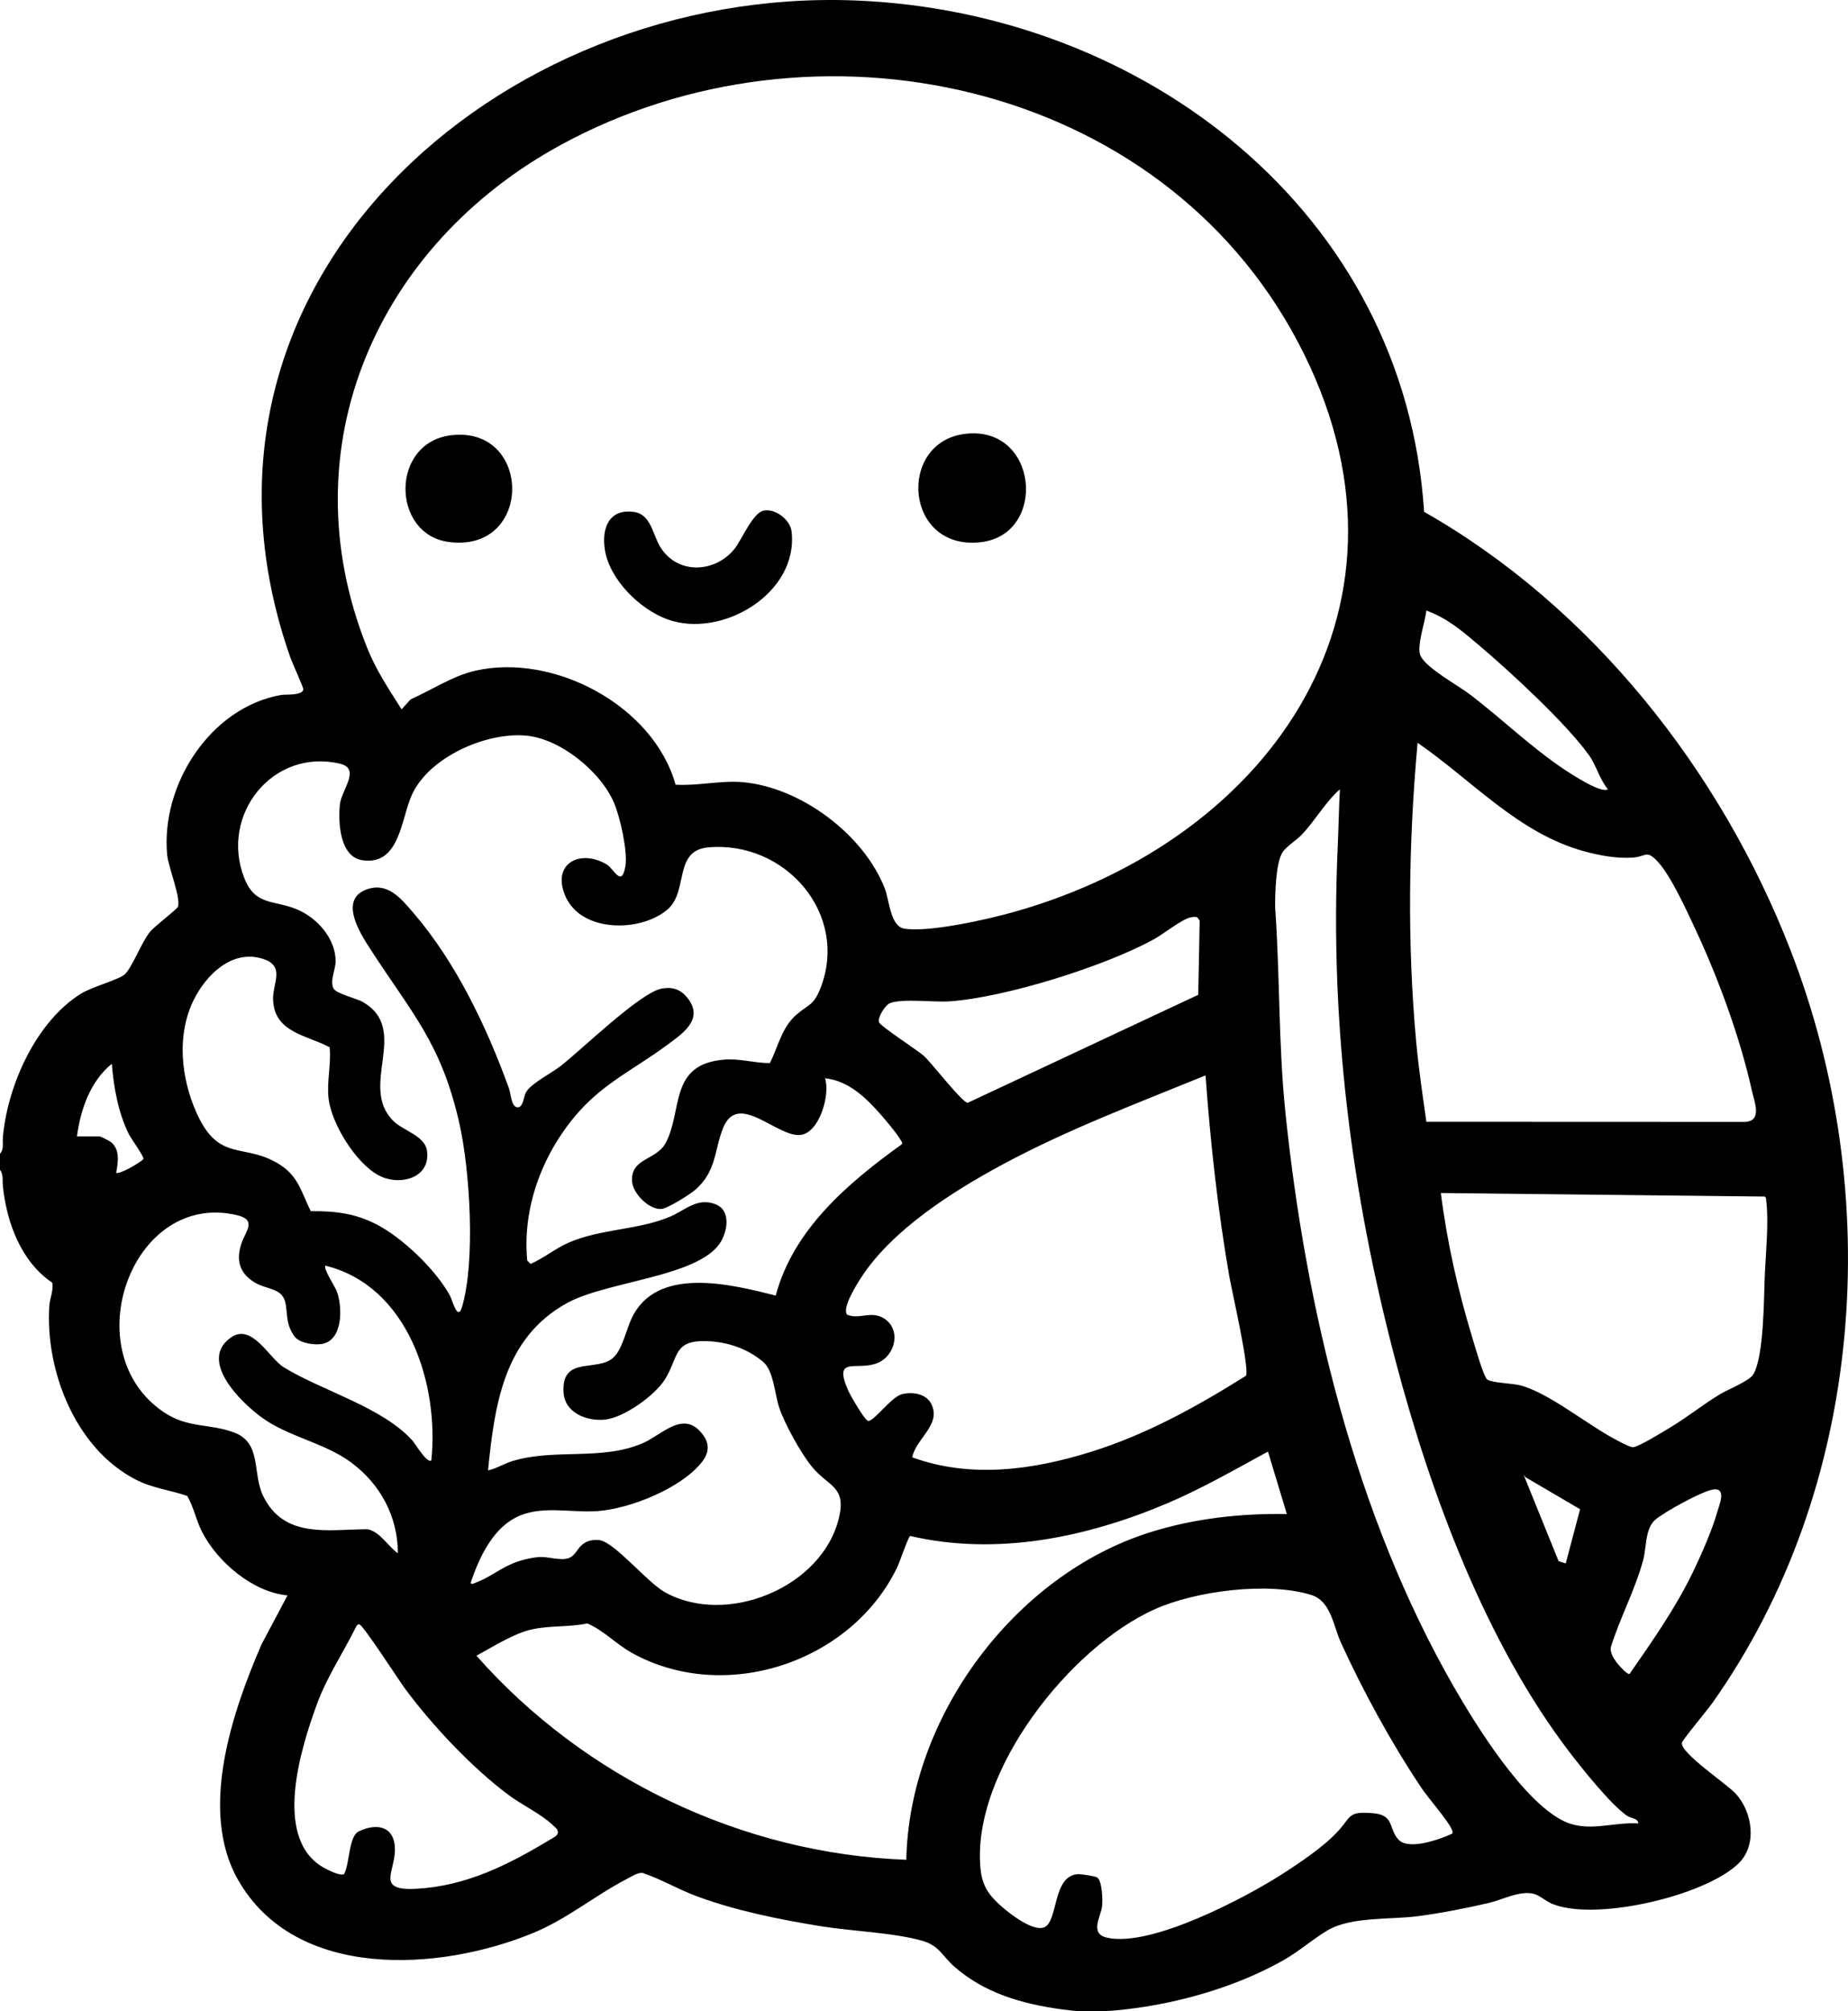 <?xml version="1.0" encoding="UTF-8"?>
<svg id="Layer_1" data-name="Layer 1" xmlns="http://www.w3.org/2000/svg" viewBox="0 0 610.24 664.01">
  <path class="cls-1" d="M371.71,663.4c-2.07.25-5.03.51-6.36.55l-8.68.05c-1.12,0-3.92-.31-6.07-.6-12.95-1.78-25.47-5.29-35.5-14.14-4.05-3.57-4.92-6.92-10.65-8.53-9.56-2.69-22.94-3.1-33.15-4.74-13.68-2.21-28.36-5.14-41.34-9.98-6.06-2.26-11.65-5.6-17.8-7.67-1.64-.11-3.35,1.07-4.82,1.82-10.73,5.51-19.91,13.34-31.35,18.05-30.92,12.72-78.5,15.73-97.43-17.65-12.97-22.87-1.86-55.37,7.82-77.7l8.56-16.13c-11.44-1.06-23.09-10.98-28.21-20.95-1.95-3.79-2.75-8.18-4.89-11.89-5.92-2.02-11.44-2.51-17.1-5.44-19.81-10.25-29.86-35.87-28.45-57.38.16-2.45,1.44-4.97.96-7.58-10.34-6.98-15.1-20-16.31-31.99-.17-1.71.25-3.78-.96-5.28v-5.28c1.38-1.43.81-3.53.96-5.28,1.41-17.05,10.95-38.48,25.94-47.68,3.45-2.12,12.47-4.59,14.33-6.3,2.34-2.15,5.53-10.53,8.19-13.87,1.67-2.1,8.93-7.46,9.33-8.41,1.14-2.67-3.14-13.11-3.52-17.08-2.22-23.06,14.15-48.76,37.64-52.88,1.44-.25,6.94.29,7.32-1.79.1-.56-3.7-8.9-4.26-10.48C52.69,94.16,164.54-4.41,282.28.15c95.33,3.69,181.64,69.81,187.98,168.83,55.48,31.54,98,85.54,120.99,144.7,31.35,80.67,24.65,177.35-25.87,248.68-1.33,1.88-9.93,12.24-10.01,13.06-.33,3.49,14.84,13.55,17.78,16.75,5.55,6.04,7.19,16.96.96,23.04-11.1,10.83-47.73,19.3-61.74,13.27-1.82-.78-4.05-2.75-5.89-3.22-4.53-1.18-10.33,1.95-14.78,2.99-7.35,1.72-15.97,3.4-23.44,4.38-9.26,1.21-22.08.09-29.86,4.68-4.95,2.92-9.42,6.95-14.59,9.87-15.49,8.76-34.47,14.22-52.12,16.22ZM223.09,259.07c7.26.46,14.95-1.47,22.18-.83,19.14,1.68,39.93,17.24,46.91,35.1,1.48,3.79,1.81,12.52,6.42,13.25,8.33,1.32,27.62-3.08,36.18-5.49,85.83-24.16,139.24-102.23,93.78-188.24C382.76,26.22,268.79,2.22,185.12,47.88c-60.38,32.95-90.27,99.56-64.01,165.69,3.07,7.74,7.1,13.66,11.51,20.62l2.95-3.27c6.8-3.05,13.95-7.76,21.25-9.45,25.93-6.01,58.96,11.45,66.27,37.6ZM530.94,260.57c-2.72-3.27-3.86-7.96-6.24-11.26-7.61-10.59-25.96-27.5-36.22-36.2-5.45-4.62-10.64-9.11-17.49-11.52-.3,3.58-3.39,12.11-1.86,15.05,2.19,4.19,12.3,9.58,16.47,12.78,10.53,8.06,20.17,17.47,31.28,24.84,2.12,1.41,11.98,7.84,14.06,6.32ZM272.43,356.01c1.79,5.27-1.79,17.85-7.96,18.68-7.74,1.05-20.76-14.69-25.71-2.23-2.95,7.43-2.14,14.1-9.02,20.24-1.73,1.55-9.29,6.31-11.33,6.45-4.08.28-9.37-5.07-9.67-8.99-.62-7.87,7.9-7.01,11.02-12.72,5.84-10.7.93-26.1,19.4-27.6,5.1-.42,10.09,1.17,15.06,1.15,2.85-5.64,3.9-11.79,8.87-16.07,3.86-3.33,5.6-2.97,7.79-8.52,9.69-24.61-11.59-48.93-37.05-46.63-11.42,1.03-6.52,14.37-13.23,20.34-8.63,7.69-28.69,8.05-33.95-4.36-4.59-10.82,5.13-15.51,13.7-10.34,2.44,1.47,4.92,7.79,6.16.6.83-4.84-1.72-16.13-3.69-20.82-4.39-10.45-17.93-21.48-29.44-22.36-13.08-1-31.45,7.07-37.25,19.33-3.73,7.89-3.97,23.67-16.42,21.86-7.55-1.09-8.07-12.53-7.47-18.42.49-4.81,7.04-11.81.02-13.46-22.2-5.23-39.8,16.91-31.57,37.8,3.65,9.26,9.78,7.07,17.48,10.34,6.62,2.81,12.67,9.6,12.66,17.11,0,2.71-1.92,6.26-.75,8.86.84,1.86,7.55,3.29,9.79,4.59,15.76,9.19-1.66,27.82,10.09,39.31,3.22,3.15,10.26,4.85,11.01,9.61,1.46,9.26-9.06,11.96-15.95,8.28-7.46-3.98-15.49-16.92-16.5-25.23-.68-5.64.88-11.36.35-17.03-7.37-4.03-18.14-4.74-18.68-15.52-.29-5.74,4.42-11.48-3.86-13.84-9.89-2.82-18.27,5.48-22.33,13.66-5.71,11.5-4.26,25.62.81,37.12,7.52,17.04,15.87,9.76,27.71,17.37,6.09,3.92,7.09,9.28,10.11,15.31,7.98-.07,14.44.65,21.6,4.3,8.66,4.41,19.7,15.05,24.37,23.59.76,1.4,2.52,8.57,3.95,3.79,4.51-15.05,2.64-45.15-.84-60.61-5.99-26.61-15.67-36.33-29.52-57.77-3.19-4.94-10.23-15.91-1.44-19.4,7.12-2.83,11.63,2.8,15.71,7.54,14.11,16.37,24.31,37.8,31.63,58.06.58,1.6.72,5.7,2.51,6.16,2.18.56,2.27-3.48,3.1-4.92,1.7-2.94,8.19-6.18,11.19-8.48,6.93-5.31,26.54-24.54,33.7-25.77,3.67-.63,6.26.33,8.53,3.23,5.54,7.08-2.06,11.89-7.29,15.75-9.79,7.21-20.11,12.14-28.44,21.44-11.9,13.29-19,31.42-17.28,49.38l1.11,1.13c4.43-1.96,8.18-5.13,12.62-7.06,10.64-4.61,23.17-4.12,33.59-8.62,4.96-2.14,8.85-6.39,14.89-4.02,5.26,2.06,3.88,9.33,1.3,13.02-7.73,11.06-37.38,12.4-50.41,19.61-20.86,11.54-23.86,33.51-26.05,55.23,2.86-.62,5.21-2.22,8.15-3.11,13.94-4.21,29.44,0,43.01-5.91,6.5-2.83,13.56-11.26,19.82-2.72,2.36,3.22,1.92,6.14-.46,9.12-6.84,8.56-23.55,15.25-34.31,16.05-9.09.67-19.11-2.18-27.41,2.32-7.67,4.16-11.87,13.48-14.56,21.41.32.65,1.31.05,1.79-.13,6.25-2.4,9.31-6.25,17.48-7.94,5.09-1.05,5.78-.15,10.25.16,5.57.39,4.76-3.42,8.42-5.47,1.32-.74,3.03-.93,4.52-.77,4.96.51,15.81,13.91,21.67,17.19,20.34,11.38,51.86-1.46,57.47-24.36,2.61-10.68-3.41-10.38-8.87-17.04-3.67-4.48-8.91-13.96-10.78-19.43-1.56-4.57-1.83-12.26-5.38-15.24-5.11-4.29-11.49-6.48-18.15-6.79-11.64-.53-9.57,5.15-14.24,12.61-3.34,5.34-13.52,12.62-19.8,13.28-5.91.63-13.24-2.19-13.67-8.88-.82-12.5,11.18-6.56,16.57-11.72,2.86-2.73,4.19-9.2,5.89-12.81,8.2-17.5,32.86-11.27,47.59-7.54,5.87-21.96,24-37.27,41.68-49.98.21-.7-.19-.93-.44-1.39-1.05-1.96-5.1-6.75-6.74-8.61-4.85-5.47-10.55-10.97-18.21-11.76ZM471.01,370.37l105.27.04c5.74-.34,3.06-6.57,2.21-10.38-3.87-17.39-10.87-36.48-18.36-52.62-2.83-6.1-8.32-18.19-12.64-22.85-3.81-4.12-3.8-1.79-8.16-1.44-5.26.42-11.1-.67-16.17-2.05-21.71-5.89-37.11-23.5-55.05-35.83-2.96,32.63-3.46,65.9-.48,98.55.81,8.88,2.13,17.77,3.38,26.59ZM541.01,602.02c-.12-1.78-2.39-1.58-3.85-2.61-5.4-3.81-14.63-15.38-18.88-20.93-27.59-36.08-45.77-85.03-57.33-128.75-14.8-56-21.82-111.81-19.23-169.73.29-6.46.4-12.97.73-19.41-4.78,4.23-8.17,10.3-12.47,14.87-1.98,2.11-5.48,4.08-6.67,6.28-2.05,3.79-2.28,13.46-2.23,17.95,1.61,22.63,1.05,45,3.38,67.59,6.67,64.61,23.09,132.99,55.55,189.51,7.44,12.95,22.87,37.78,36.2,44.37,8.14,4.02,16.27.3,24.79.86ZM393.16,302.88c-2.88.6-9.04,5.52-12.02,7.17-16.2,8.95-49.31,19.32-67.69,20.56-4.96.34-15.56-1.02-19.56.59-1.62.65-4.08,4.64-3.65,6.24.36,1.32,12.66,9.24,14.8,11.13,2.41,2.12,12.84,15.67,14.53,15.52l76.11-35.65.47-24.46-.79-1.14c-.75-.18-1.48-.11-2.22.04ZM25.42,375.19h7.43c.39,0,3.35,1.5,3.84,1.91,3.01,2.5,2.3,6.68,1.68,10.07.8.81,8.08-3.37,9-4.53.15-.93-4.03-6.62-4.77-8.09-3.52-6.99-5.07-15.58-5.67-23.34-7.12,5.79-10.35,15.1-11.51,23.98ZM411.42,454.22c1.31-2.24-4.7-28.27-5.5-32.9-3.79-21.91-6.23-44.09-7.83-66.27-22.61,9.24-45.62,17.87-67.15,29.48-16.3,8.8-36.15,21.36-46.42,37.03-1.42,2.16-6.64,10.34-4.77,12.5,4.01,1.65,7.56-1.27,11.73.98,6.19,3.34,4.5,12.29-1.59,14.91-6.7,2.88-14.92-2.61-9.86,9.01.69,1.6,5.47,9.93,6.63,10.15,1.82.35,7.6-7.9,11.19-8.81,3.4-.86,8.01-.21,9.71,3.27,3.36,6.87-5.25,11.52-6.32,17.58,19.3,7.01,39.72,4.19,58.87-1.77,18.44-5.74,35.08-14.97,51.33-25.16ZM475.79,393.89c2.05,16.22,5.66,32.22,10.42,47.84.68,2.22,3.72,13.01,4.94,13.76,1.76,1.08,8.05,1.22,10.63,1.84,9.24,2.23,22.3,12.95,31.24,17.68,1.27.67,5.13,2.87,6.28,2.79,1.85-.12,10.08-5.22,12.23-6.51,5.64-3.39,10.85-7.59,16.39-10.95,2.86-1.73,9.76-4.35,11.09-6.65,3.44-5.96,3.44-24.46,3.72-31.77s1.41-18.03.52-25.42c-.06-.51.02-1.1-.47-1.45l-106.98-1.17ZM107.44,417.87c-.75.98,3.22,6.98,3.77,8.45,1.92,5.16,2.12,16.29-5,17.41-2.62.41-7.35-.3-8.95-2.5-2.7-3.72-2.28-6.49-2.9-10.53-.88-5.8-6.25-4.64-10.68-7.55-4.81-3.16-5.69-7.33-3.96-12.61,1.33-4.05,5.26-7.74-1.43-9.34-34.73-8.29-53.85,44.98-24.25,65.01,8.06,5.46,15.35,3.68,23.42,6.8,9.02,3.48,5.82,13.36,9.4,20.81,6.87,14.26,21.46,11.13,34.5,11.06,4.24.86,6.68,5.6,10.04,7.94-.05-12.11-5.76-22.77-15.38-29.93-8.91-6.63-20.74-8.44-29.65-14.95-6.73-4.91-20.98-18.72-10.13-26.35,7.01-4.93,12.62,6.87,17.51,9.86,12.79,7.82,32.44,13.06,42.47,24.19.84.94,4.93,7.81,6.22,6.48,2.59-25.21-7.71-57.59-35.01-64.26ZM418.7,479.25c-10.91,5.92-21.65,12.14-33.1,17.01-26.65,11.32-56.3,17.52-85.06,10.85-.56.16-3.46,8.65-4.21,10.2-15.01,31.49-56.93,45.52-87.71,28.37-5.24-2.92-9.19-7.33-14.68-9.7-6.05,1.28-12.39.63-18.42,2s-12.6,5.67-18.2,8.65c35.65,40.4,87.8,65.4,141.96,67.38.92-47.07,35.66-94.05,80.58-108.14,14.52-4.56,29.86-6.26,45.08-6l-6.24-20.62ZM503.75,487.71l-.62-.78,11.55,28.49,2.35.76,4.74-17.9-18.02-10.57ZM538.13,552.62c7.55-10.86,15.3-21.9,21.04-33.87,2.73-5.71,6.15-13.44,7.87-19.47.71-2.48,3.01-7.71-.82-7.58-3.38.12-16.86,7.59-19.68,10.1-3.36,3-2.78,8.99-3.95,13.31-2.66,9.8-7.63,19.01-10.67,28.7-.28,1.93.91,3.66,1.98,5.14.52.71,3.52,4.15,4.23,3.68ZM479.6,605.35c.16-.52-.04-.93-.23-1.4-1.15-2.8-7.72-10.28-9.93-13.58-9.88-14.73-19.32-31.98-26.68-48.13-2.48-5.43-3.24-13.64-9.76-15.66-14.27-4.42-38.08-1.38-51.69,4.72-28.01,12.54-60.39,53.51-57.56,85.34.54,6.04,2.78,9.12,7.18,12.96,2.75,2.4,10.3,8.23,13.91,6.7,4.67-1.99,2.62-17.27,11.28-17.54.99-.03,5.46.65,6.16,1.08,1.67,1.02,1.9,7.65,1.63,9.63-.47,3.47-4.12,8.89,1.53,10.23,14.36,3.41,45.51-12.99,57.84-20.88,5.93-3.8,13.72-9.03,18.47-14.15,4.58-4.94,3.19-6.76,11.76-6.02,7.07.61,4.93,5.2,8.36,8.77s13.83-.23,17.75-2.07ZM113.61,618.75c1.89-3.3,1.47-12.46,4.85-14.1,5.97-2.89,11.83-1.74,11.95,5.81s-6.42,13.84,7,13.13c16.47-.86,30.42-7.89,44.21-16.22.82-.49,2.49-1.22,2.59-2.25.09-1.26-.94-1.86-1.73-2.61-3.82-3.62-9.92-6.48-14.28-9.7-12.14-8.94-25.62-23.31-34.57-35.45-1.93-2.63-13.67-20.77-14.93-21.05-.67-.14-.82.38-1.12.79-4.19,8.45-9.65,16.59-12.9,25.47-5.28,14.44-14.7,44.08,1.96,53.91,1.26.75,5.77,3.03,6.98,2.26Z"/>
  <g>
    <path class="cls-1" d="M252.15,168.59c3.81-.83,8.79,2.99,9.24,6.86,2.39,20.53-23.2,35.53-41.02,29.02-9.15-3.34-19.1-13.12-20.64-23-1.1-7.06,1.35-13.58,9.58-12.45,5.67.78,6.14,7.29,8.67,11.47,5.63,9.32,18.18,8.76,24.63.63,2.38-3,5.92-11.74,9.54-12.54Z"/>
    <path class="cls-1" d="M318.84,143.22c24.07-2.76,27.12,33.18,5.09,35.78-25.35,2.99-27.82-33.17-5.09-35.78Z"/>
    <path class="cls-1" d="M149.06,143.69c26.77-3.1,27.07,39.04-.97,35.23-18.89-2.57-19.27-32.88.97-35.23Z"/>
  </g>
</svg>